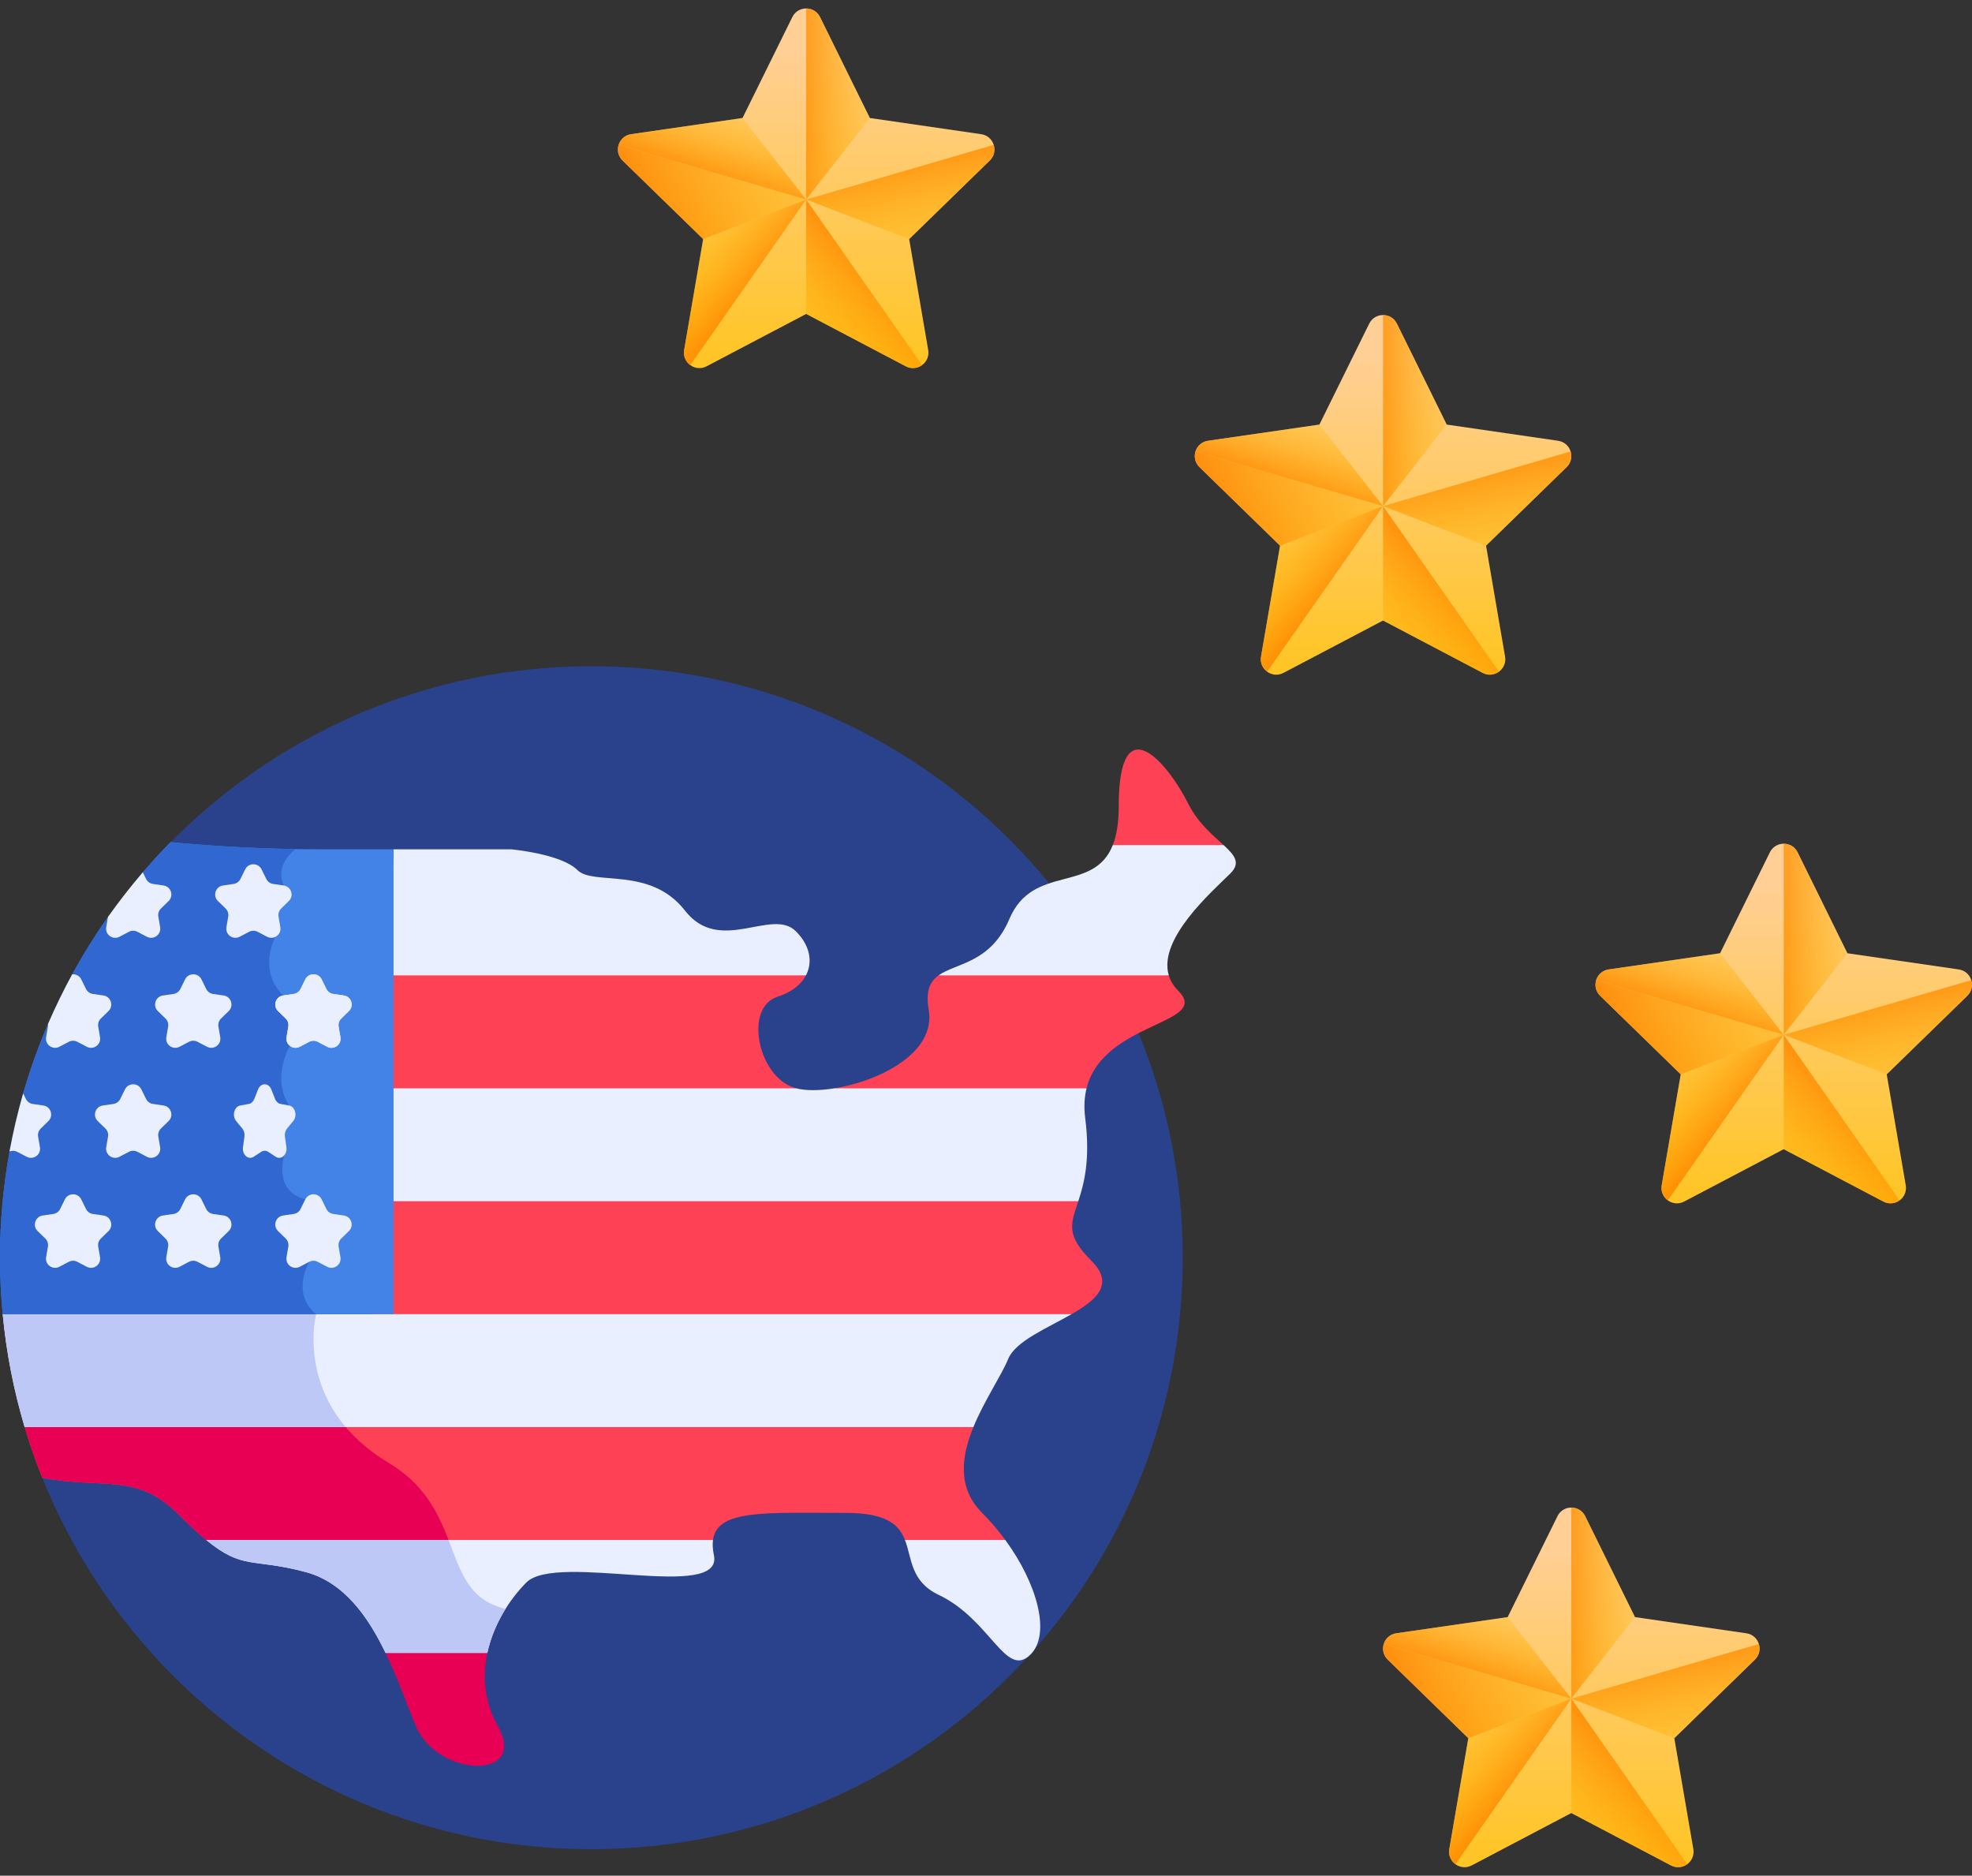 <svg width="817" height="777" viewBox="0 0 817 777" fill="none" xmlns="http://www.w3.org/2000/svg">
<rect x="0" y="0" width="817" height="777" fill="#333333" stroke="none"/>
<g clip-path="url(#clip0)">
<path d="M245.002 275.998C176.13 275.998 113.916 304.434 69.405 350.184L16.871 610.513C52.62 701.55 141.282 766.003 245.002 766.003C380.313 766.003 490.004 656.312 490.004 521.001C490.004 385.69 380.313 275.998 245.002 275.998V275.998Z" fill="#2A428C"/>
<path d="M206.26 715.03C200.554 704.852 199.833 694.348 201.903 684.72L180.181 681.714L159.742 684.72C164.825 695.25 168.652 706.319 172.305 715.03C181.223 736.294 218.949 737.666 206.26 715.03Z" fill="#E80054"/>
<path d="M403.278 591.165L208.843 585.152L9.903 590.119C12.106 597.623 14.654 604.979 17.537 612.166C42.984 616.979 56.534 609.891 73.872 627.229C78.442 631.799 82.199 635.265 85.452 637.943L184.292 642.954L295.387 637.943C297.091 625.135 317.362 626.715 350.307 626.715C367.411 626.715 372.456 631.624 374.921 637.943L398.295 641.952L416.5 637.943C413.632 634.026 410.415 630.231 406.898 626.715C396.475 616.292 398.306 603.306 403.278 591.165V591.165Z" fill="#FF4155"/>
<path d="M161.041 606C151.353 600.181 144.603 593.562 139.927 586.873L9.903 590.119C12.106 597.623 14.654 604.979 17.537 612.166C42.984 616.979 56.534 609.891 73.872 627.229C78.442 631.799 82.199 635.265 85.452 637.943L184.292 642.954L187.691 642.801C183.055 630.612 178.278 616.353 161.041 606V606Z" fill="#E80054"/>
<path d="M452.17 522.28C441.348 511.458 443.663 506.952 446.73 497.611L295.951 493.603L162.016 497.611V543.359H154V547.219L257.997 548.397L443.961 544.388C454.413 538.404 461.819 531.929 452.17 522.28Z" fill="#FF4155"/>
<path d="M488.182 410.471C486.177 408.466 484.909 406.309 484.233 404.058L433.368 401.052L388.843 404.058C385.302 406.599 383.427 410.434 384.776 418.359C387.809 436.178 364.303 447.848 345.685 450.834L410.82 453.84L450.157 450.834C457.036 423.053 502.005 424.294 488.182 410.471V410.471Z" fill="#FF4155"/>
<path d="M322.184 412.872C327.917 411.054 331.881 407.868 333.894 404.058L240.461 401.052L162.017 404.058V450.835L239.961 456.848L329.872 450.835C329.588 450.761 329.311 450.684 329.045 450.599C313.953 445.797 308.122 417.33 322.184 412.872V412.872Z" fill="#FF4155"/>
<path d="M492.298 332.959C484.067 316.496 463.488 291.459 463.488 333.988C463.488 340.947 462.584 346.134 461.027 350.078L481.804 352.082L506.947 350.078C502.563 346.036 496.312 340.987 492.298 332.959Z" fill="#FF4155"/>
<path d="M295.775 644.206C295.27 641.806 295.149 639.735 295.388 637.942H85.452C100.749 650.535 104.629 645.297 126.69 651.237C142.483 655.489 152.417 669.544 159.742 684.719H201.902C204.435 672.933 211.155 662.461 218.092 655.524C230.696 642.92 299.891 663.756 295.775 644.206V644.206Z" fill="#E9EFFF"/>
<path d="M126.69 651.237C142.483 655.489 152.417 669.544 159.742 684.719H201.902C203.328 678.083 206.082 671.863 209.455 666.456C194.14 662.9 190.942 651.128 185.844 637.942H85.452C100.749 650.535 104.629 645.297 126.69 651.237V651.237Z" fill="#BEC8F7"/>
<path d="M443.962 544.389H163.045H1.117C2.642 560.487 5.726 576.128 10.214 591.166H403.277C407.753 580.235 414.776 569.991 417.701 562.922C420.746 555.565 433.795 550.21 443.962 544.389Z" fill="#E9EFFF"/>
<path d="M1.117 544.389C2.642 560.487 5.726 576.128 10.214 591.166H143.233C124.503 569.042 131 544.389 131 544.389H1.117Z" fill="#BEC8F7"/>
<path d="M388.892 660.669C410.499 670.958 416.673 695.652 426.962 685.363C435.424 676.901 429.786 656.087 416.5 637.943H374.921C377.868 645.497 377.126 655.066 388.892 660.669Z" fill="#E9EFFF"/>
<path d="M161.041 404.058H333.894C336.818 398.522 335.621 391.669 329.73 385.777C319.784 375.831 298.177 395.723 283.772 377.203C269.367 358.682 245.874 367.085 239.186 360.397C232.498 353.709 211.748 351.823 211.748 351.823H163.046L161.041 404.058Z" fill="#E9EFFF"/>
<path d="M345.685 450.835C339.483 451.83 333.826 451.861 329.871 450.835H161.041V497.612H446.73C449.058 490.524 451.817 480.653 449.598 463.118C449.01 458.476 449.271 454.417 450.158 450.835H345.685Z" fill="#E9EFFF"/>
<path d="M418.216 380.633C410.377 399.078 396.106 398.846 388.844 404.058H484.234C479.65 388.788 502.467 369.092 509.79 361.769C514.095 357.464 511.553 354.326 506.947 350.078H461.028C453.072 370.235 427.969 357.684 418.216 380.633V380.633Z" fill="#E9EFFF"/>
<path d="M132.864 351.823C111.037 351.823 90.114 350.68 70.67 348.873C66.655 352.939 62.784 357.147 59.059 361.485L44.851 379.697C39.373 387.441 34.339 395.519 29.773 403.89L19.974 424.008C15.917 433.405 12.428 443.103 9.558 453.065L3.971 476.895C1.37 491.204 0 505.941 0 521C0 528.89 0.388 536.689 1.117 544.389H163.045V351.823H132.864Z" fill="#4383E8"/>
<path d="M128.114 522.698C130.728 513.063 126.483 496.836 126.483 496.836C112.967 493.339 117.761 478.57 117.761 478.57C115.023 470.641 119.793 457.949 119.793 457.949C112.253 446.399 120.117 433.259 120.117 433.259C121.984 425.893 117.286 412.38 117.286 412.38C106.619 401.713 114.046 388.111 114.046 388.111C111.967 379.597 117.559 366.811 117.559 366.811C113.619 357.788 122.402 351.824 122.402 351.824L122.262 351.724C104.257 351.423 86.941 350.386 70.67 348.874C66.655 352.94 62.784 357.148 59.059 361.486L44.851 379.698C39.373 387.442 34.339 395.52 29.773 403.891L19.974 424.009C15.917 433.406 12.428 443.104 9.558 453.066L3.971 476.896C1.37 491.204 0 505.941 0 521C0 528.89 0.388 536.689 1.117 544.389H131C120.333 535.777 128.114 522.698 128.114 522.698V522.698Z" fill="#3067D0"/>
<path d="M42.858 503.519L38.469 502.881C37.238 502.702 36.174 501.929 35.623 500.814L33.66 496.836C32.274 494.027 28.268 494.027 26.882 496.836L24.919 500.814C24.369 501.929 23.304 502.702 22.073 502.881L17.684 503.519C14.584 503.969 13.347 507.779 15.59 509.965L18.766 513.061C19.657 513.929 20.063 515.18 19.853 516.406L19.103 520.777C18.573 523.864 21.814 526.219 24.587 524.761L28.513 522.697C29.614 522.118 30.93 522.118 32.03 522.697L35.956 524.761C38.729 526.218 41.97 523.864 41.44 520.777L40.69 516.406C40.48 515.18 40.886 513.929 41.777 513.061L44.953 509.965C47.196 507.779 45.958 503.969 42.858 503.519V503.519Z" fill="#E9EFFF"/>
<path d="M92.659 503.519L88.27 502.881C87.039 502.702 85.975 501.929 85.424 500.814L83.461 496.836C82.075 494.027 78.069 494.027 76.683 496.836L74.72 500.814C74.17 501.929 73.105 502.702 71.874 502.881L67.485 503.519C64.385 503.969 63.147 507.779 65.391 509.965L68.567 513.061C69.458 513.929 69.864 515.18 69.654 516.406L68.904 520.777C68.374 523.864 71.615 526.219 74.388 524.761L78.314 522.697C79.415 522.118 80.73 522.118 81.832 522.697L85.758 524.761C88.531 526.218 91.771 523.864 91.242 520.777L90.492 516.406C90.282 515.18 90.688 513.929 91.579 513.061L94.755 509.965C96.997 507.779 95.759 503.969 92.659 503.519V503.519Z" fill="#E9EFFF"/>
<path d="M142.46 503.519L138.071 502.881C136.84 502.702 135.776 501.929 135.225 500.814L133.262 496.836C131.875 494.027 127.87 494.027 126.483 496.836L124.52 500.814C123.97 501.929 122.905 502.702 121.674 502.881L117.285 503.519C114.185 503.969 112.948 507.779 115.191 509.965L118.367 513.061C119.258 513.929 119.664 515.18 119.454 516.406L118.704 520.777C118.175 523.864 121.415 526.219 124.188 524.761L128.114 522.697C129.215 522.118 130.53 522.118 131.631 522.697L135.557 524.761C138.33 526.218 141.57 523.864 141.041 520.777L140.291 516.406C140.081 515.18 140.487 513.929 141.378 513.061L144.554 509.965C146.798 507.779 145.56 503.969 142.46 503.519V503.519Z" fill="#E9EFFF"/>
<path d="M142.46 412.38L138.071 411.742C136.84 411.563 135.776 410.79 135.225 409.675L133.262 405.697C131.875 402.888 127.87 402.888 126.483 405.697L124.52 409.675C123.97 410.79 122.905 411.563 121.674 411.742L117.285 412.38C114.185 412.83 112.948 416.64 115.191 418.826L118.367 421.922C119.258 422.79 119.664 424.041 119.454 425.267L118.704 429.638C118.175 432.725 121.415 435.08 124.188 433.622L128.114 431.558C129.215 430.979 130.53 430.979 131.631 431.558L135.557 433.622C138.33 435.079 141.57 432.725 141.041 429.638L140.291 425.267C140.081 424.041 140.487 422.79 141.378 421.922L144.554 418.826C146.798 416.64 145.56 412.83 142.46 412.38V412.38Z" fill="#E9EFFF"/>
<path d="M67.759 457.95L63.37 457.312C62.139 457.133 61.075 456.36 60.524 455.245L58.561 451.267C57.174 448.458 53.169 448.458 51.783 451.267L49.82 455.245C49.269 456.36 48.205 457.133 46.974 457.312L42.585 457.95C39.485 458.4 38.247 462.21 40.49 464.396L43.666 467.492C44.557 468.36 44.963 469.611 44.753 470.837L44.003 475.208C43.473 478.295 46.714 480.65 49.487 479.192L53.413 477.128C54.514 476.549 55.829 476.549 56.93 477.128L60.856 479.192C63.629 480.649 66.869 478.295 66.34 475.208L65.59 470.837C65.38 469.611 65.786 468.36 66.677 467.492L69.853 464.396C72.096 462.21 70.858 458.4 67.759 457.95V457.95Z" fill="#E9EFFF"/>
<path d="M119.793 457.95L116.259 457.312C115.268 457.133 114.411 456.36 113.968 455.245L112.388 451.267C111.272 448.458 108.047 448.458 106.93 451.267L105.35 455.245C104.907 456.36 104.05 457.133 103.059 457.312L99.525 457.95C97.029 458.4 96.032 462.21 97.839 464.396L100.396 467.492C101.113 468.36 101.44 469.611 101.271 470.837L100.667 475.208C100.241 478.295 102.85 480.65 105.083 479.192L108.244 477.128C109.13 476.549 110.19 476.549 111.076 477.128L114.237 479.192C116.469 480.649 119.079 478.295 118.653 475.208L118.049 470.837C117.88 469.611 118.207 468.36 118.924 467.492L121.481 464.396C123.286 462.21 122.289 458.4 119.793 457.95V457.95Z" fill="#E9EFFF"/>
<path d="M7.13 477.129L11.056 479.193C13.829 480.65 17.069 478.296 16.54 475.209L15.79 470.838C15.58 469.612 15.986 468.361 16.877 467.493L20.053 464.397C22.296 462.211 21.058 458.401 17.959 457.951L13.57 457.313C12.339 457.134 11.275 456.361 10.724 455.246L9.588 452.945C7.318 460.81 5.429 468.836 3.948 477.004C4.975 476.581 6.136 476.606 7.13 477.129V477.129Z" fill="#E9EFFF"/>
<path d="M142.46 412.38L138.071 411.742C136.84 411.563 135.776 410.79 135.225 409.675L133.262 405.697C131.875 402.888 127.87 402.888 126.483 405.697L124.52 409.675C123.97 410.79 122.905 411.563 121.674 411.742L117.285 412.38C114.185 412.83 112.948 416.64 115.191 418.826L118.367 421.922C119.258 422.79 119.664 424.041 119.454 425.267L118.704 429.638C118.175 432.725 121.415 435.08 124.188 433.622L128.114 431.558C129.215 430.979 130.53 430.979 131.631 431.558L135.557 433.622C138.33 435.079 141.57 432.725 141.041 429.638L140.291 425.267C140.081 424.041 140.487 422.79 141.378 421.922L144.554 418.826C146.798 416.64 145.56 412.83 142.46 412.38V412.38Z" fill="#E9EFFF"/>
<path d="M19.853 425.267L19.103 429.638C18.574 432.725 21.814 435.08 24.587 433.622L28.513 431.558C29.614 430.979 30.93 430.979 32.031 431.558L35.956 433.622C38.729 435.079 41.97 432.725 41.44 429.638L40.69 425.267C40.48 424.041 40.886 422.79 41.777 421.922L44.953 418.826C47.196 416.64 45.958 412.83 42.858 412.38L38.469 411.742C37.238 411.563 36.174 410.79 35.623 409.675L33.66 405.697C32.904 404.166 31.371 403.476 29.907 403.614C26.253 410.295 22.908 417.167 19.877 424.207C19.917 424.556 19.914 424.912 19.853 425.267V425.267Z" fill="#E9EFFF"/>
<path d="M92.659 412.38L88.27 411.742C87.039 411.563 85.975 410.79 85.424 409.675L83.461 405.697C82.075 402.888 78.069 402.888 76.683 405.697L74.72 409.675C74.17 410.79 73.105 411.563 71.874 411.742L67.485 412.38C64.385 412.83 63.147 416.64 65.391 418.826L68.567 421.922C69.458 422.79 69.864 424.041 69.654 425.267L68.904 429.638C68.374 432.725 71.615 435.08 74.388 433.622L78.314 431.558C79.415 430.979 80.73 430.979 81.832 431.558L85.758 433.622C88.531 435.079 91.771 432.725 91.242 429.638L90.492 425.267C90.282 424.041 90.688 422.79 91.579 421.922L94.755 418.826C96.997 416.64 95.759 412.83 92.659 412.38V412.38Z" fill="#E9EFFF"/>
<path d="M44.004 384.069C43.474 387.157 46.715 389.511 49.488 388.053L53.414 385.989C54.515 385.41 55.83 385.41 56.931 385.989L60.857 388.053C63.63 389.51 66.871 387.156 66.341 384.069L65.591 379.698C65.381 378.472 65.787 377.221 66.678 376.353L69.854 373.257C72.097 371.071 70.859 367.261 67.76 366.811L63.371 366.173C62.14 365.994 61.076 365.221 60.525 364.106L59.166 361.351C54.068 367.28 49.248 373.455 44.728 379.858L44.004 384.069Z" fill="#E9EFFF"/>
<path d="M117.559 366.81L113.17 366.172C111.939 365.993 110.875 365.22 110.324 364.105L108.361 360.127C106.975 357.318 102.969 357.318 101.583 360.127L99.62 364.105C99.07 365.22 98.005 365.993 96.774 366.172L92.385 366.81C89.285 367.26 88.047 371.07 90.291 373.256L93.467 376.352C94.358 377.22 94.764 378.471 94.554 379.697L93.804 384.068C93.275 387.156 96.515 389.51 99.288 388.052L103.214 385.988C104.315 385.41 105.63 385.41 106.731 385.988L110.657 388.052C113.43 389.509 116.67 387.155 116.141 384.068L115.391 379.697C115.181 378.471 115.587 377.22 116.478 376.352L119.654 373.256C121.897 371.07 120.659 367.26 117.559 366.81V366.81Z" fill="#E9EFFF"/>
</g>
<g clip-path="url(#clip1)">
<path d="M578.74 134.072L599.374 175.881L645.512 182.585C650.763 183.348 652.859 189.8 649.06 193.504L615.673 226.047L623.555 271.998C624.452 277.227 618.963 281.215 614.267 278.746L573 257.051L531.732 278.746C527.037 281.215 521.548 277.227 522.445 271.998L530.326 226.047L496.94 193.503C493.141 189.8 495.237 183.348 500.488 182.585L546.626 175.881L567.26 134.072C569.608 129.315 576.392 129.315 578.74 134.072Z" fill="url(#paint0_linear)"/>
<path d="M599.373 175.881L578.74 134.072C577.566 131.694 575.283 130.504 573 130.504V209.658L599.373 175.881Z" fill="url(#paint1_linear)"/>
<path d="M615.673 226.046L649.059 193.503C650.934 191.676 651.371 189.181 650.704 187.029L573 209.658L615.673 226.046Z" fill="url(#paint2_linear)"/>
<path d="M621.027 278.244L573 209.658V257.051L614.267 278.746C616.623 279.985 619.179 279.598 621.027 278.244Z" fill="url(#paint3_linear)"/>
<path d="M573 209.658L530.326 226.047L522.445 271.998C521.998 274.603 523.137 276.9 524.972 278.244L573 209.658Z" fill="url(#paint4_linear)"/>
<path d="M495.295 187.03L573 209.658L546.626 175.881L500.488 182.585C497.827 182.971 495.979 184.819 495.295 187.03Z" fill="url(#paint5_linear)"/>
<path d="M530.326 226.046L496.94 193.503C495.066 191.676 494.629 189.181 495.295 187.03L573 209.658L530.326 226.046Z" fill="url(#paint6_linear)"/>
</g>
<g clip-path="url(#clip2)">
<path d="M744.74 353.072L765.374 394.881L811.512 401.585C816.763 402.348 818.859 408.8 815.06 412.504L781.673 445.047L789.555 490.998C790.452 496.227 784.963 500.215 780.267 497.746L739 476.051L697.732 497.746C693.037 500.215 687.548 496.227 688.445 490.998L696.326 445.047L662.94 412.503C659.141 408.8 661.237 402.348 666.488 401.585L712.626 394.881L733.26 353.072C735.608 348.315 742.392 348.315 744.74 353.072Z" fill="url(#paint7_linear)"/>
<path d="M765.373 394.881L744.74 353.072C743.566 350.694 741.283 349.504 739 349.504V428.658L765.373 394.881Z" fill="url(#paint8_linear)"/>
<path d="M781.673 445.046L815.059 412.503C816.934 410.676 817.371 408.181 816.704 406.029L739 428.658L781.673 445.046Z" fill="url(#paint9_linear)"/>
<path d="M787.027 497.244L739 428.658V476.051L780.267 497.746C782.623 498.985 785.179 498.598 787.027 497.244Z" fill="url(#paint10_linear)"/>
<path d="M739 428.658L696.326 445.047L688.445 490.998C687.998 493.603 689.137 495.9 690.972 497.244L739 428.658Z" fill="url(#paint11_linear)"/>
<path d="M661.295 406.03L739 428.658L712.626 394.881L666.488 401.585C663.827 401.971 661.979 403.819 661.295 406.03Z" fill="url(#paint12_linear)"/>
<path d="M696.326 445.046L662.94 412.503C661.066 410.676 660.629 408.181 661.295 406.03L739 428.658L696.326 445.046Z" fill="url(#paint13_linear)"/>
</g>
<g clip-path="url(#clip3)">
<path d="M339.74 7.072L360.374 48.881L406.512 55.585C411.763 56.348 413.859 62.8 410.06 66.504L376.673 99.046L384.555 144.998C385.452 150.227 379.963 154.215 375.267 151.746L334 130.051L292.732 151.746C288.037 154.215 282.548 150.227 283.445 144.998L291.326 99.046L257.94 66.503C254.141 62.8 256.237 56.348 261.488 55.585L307.626 48.88L328.26 7.072C330.608 2.315 337.392 2.315 339.74 7.072Z" fill="url(#paint14_linear)"/>
<path d="M360.373 48.881L339.74 7.072C338.566 4.694 336.283 3.504 334 3.504V82.658L360.373 48.881Z" fill="url(#paint15_linear)"/>
<path d="M376.673 99.046L410.059 66.503C411.934 64.676 412.371 62.181 411.704 60.029L334 82.658L376.673 99.046Z" fill="url(#paint16_linear)"/>
<path d="M382.027 151.244L334 82.658V130.051L375.267 151.746C377.623 152.985 380.179 152.598 382.027 151.244Z" fill="url(#paint17_linear)"/>
<path d="M334 82.658L291.326 99.046L283.445 144.998C282.998 147.603 284.137 149.9 285.972 151.244L334 82.658Z" fill="url(#paint18_linear)"/>
<path d="M256.295 60.03L334 82.658L307.626 48.88L261.488 55.585C258.827 55.971 256.979 57.819 256.295 60.03Z" fill="url(#paint19_linear)"/>
<path d="M291.326 99.046L257.94 66.503C256.066 64.676 255.629 62.181 256.295 60.03L334 82.658L291.326 99.046Z" fill="url(#paint20_linear)"/>
</g>
<g clip-path="url(#clip4)">
<path d="M656.74 628.072L677.374 669.881L723.512 676.585C728.763 677.348 730.859 683.8 727.06 687.504L693.673 720.047L701.555 765.998C702.452 771.227 696.963 775.215 692.267 772.746L651 751.051L609.732 772.746C605.037 775.215 599.548 771.227 600.445 765.998L608.326 720.047L574.94 687.503C571.141 683.8 573.237 677.348 578.488 676.585L624.626 669.881L645.26 628.072C647.608 623.315 654.392 623.315 656.74 628.072Z" fill="url(#paint21_linear)"/>
<path d="M677.373 669.881L656.74 628.072C655.566 625.694 653.283 624.504 651 624.504V703.658L677.373 669.881Z" fill="url(#paint22_linear)"/>
<path d="M693.673 720.046L727.059 687.503C728.934 685.676 729.371 683.181 728.704 681.029L651 703.658L693.673 720.046Z" fill="url(#paint23_linear)"/>
<path d="M699.027 772.244L651 703.658V751.051L692.267 772.746C694.623 773.985 697.179 773.598 699.027 772.244Z" fill="url(#paint24_linear)"/>
<path d="M651 703.658L608.326 720.047L600.445 765.998C599.998 768.603 601.137 770.9 602.972 772.244L651 703.658Z" fill="url(#paint25_linear)"/>
<path d="M573.295 681.03L651 703.658L624.626 669.881L578.488 676.585C575.827 676.971 573.979 678.819 573.295 681.03Z" fill="url(#paint26_linear)"/>
<path d="M608.326 720.046L574.94 687.503C573.066 685.676 572.629 683.181 573.295 681.03L651 703.658L608.326 720.046Z" fill="url(#paint27_linear)"/>
</g>
<defs>
<linearGradient id="paint0_linear" x1="573.002" y1="147.88" x2="573.002" y2="320.008" gradientUnits="userSpaceOnUse">
<stop stop-color="#FFCF95"/>
<stop offset="0.427" stop-color="#FFC954"/>
<stop offset="1" stop-color="#FFC200"/>
</linearGradient>
<linearGradient id="paint1_linear" x1="613.433" y1="170.077" x2="561.399" y2="170.077" gradientUnits="userSpaceOnUse">
<stop stop-color="#FFC200" stop-opacity="0"/>
<stop offset="0.203" stop-color="#FFBB00" stop-opacity="0.203"/>
<stop offset="0.499" stop-color="#FFA700" stop-opacity="0.499"/>
<stop offset="0.852" stop-color="#FF8800" stop-opacity="0.852"/>
<stop offset="1" stop-color="#FF7800"/>
</linearGradient>
<linearGradient id="paint2_linear" x1="622.322" y1="249.8" x2="608.542" y2="181.938" gradientUnits="userSpaceOnUse">
<stop stop-color="#FFC200" stop-opacity="0"/>
<stop offset="0.203" stop-color="#FFBB00" stop-opacity="0.203"/>
<stop offset="0.499" stop-color="#FFA700" stop-opacity="0.499"/>
<stop offset="0.852" stop-color="#FF8800" stop-opacity="0.852"/>
<stop offset="1" stop-color="#FF7800"/>
</linearGradient>
<linearGradient id="paint3_linear" x1="555.504" y1="285.463" x2="609.475" y2="231.492" gradientUnits="userSpaceOnUse">
<stop stop-color="#FFC200" stop-opacity="0"/>
<stop offset="0.203" stop-color="#FFBB00" stop-opacity="0.203"/>
<stop offset="0.499" stop-color="#FFA700" stop-opacity="0.499"/>
<stop offset="0.852" stop-color="#FF8800" stop-opacity="0.852"/>
<stop offset="1" stop-color="#FF7800"/>
</linearGradient>
<linearGradient id="paint4_linear" x1="517.016" y1="217.211" x2="556.797" y2="250.492" gradientUnits="userSpaceOnUse">
<stop stop-color="#FFC200" stop-opacity="0"/>
<stop offset="0.203" stop-color="#FFBB00" stop-opacity="0.203"/>
<stop offset="0.499" stop-color="#FFA700" stop-opacity="0.499"/>
<stop offset="0.852" stop-color="#FF8800" stop-opacity="0.852"/>
<stop offset="1" stop-color="#FF7800"/>
</linearGradient>
<linearGradient id="paint5_linear" x1="546.838" y1="162.313" x2="530.717" y2="208.074" gradientUnits="userSpaceOnUse">
<stop stop-color="#FFC200" stop-opacity="0"/>
<stop offset="0.203" stop-color="#FFBB00" stop-opacity="0.203"/>
<stop offset="0.499" stop-color="#FFA700" stop-opacity="0.499"/>
<stop offset="0.852" stop-color="#FF8800" stop-opacity="0.852"/>
<stop offset="1" stop-color="#FF7800"/>
</linearGradient>
<linearGradient id="paint6_linear" x1="607.519" y1="167.092" x2="489.086" y2="217.533" gradientUnits="userSpaceOnUse">
<stop stop-color="#FFC200" stop-opacity="0"/>
<stop offset="0.203" stop-color="#FFBB00" stop-opacity="0.203"/>
<stop offset="0.499" stop-color="#FFA700" stop-opacity="0.499"/>
<stop offset="0.852" stop-color="#FF8800" stop-opacity="0.852"/>
<stop offset="1" stop-color="#FF7800"/>
</linearGradient>
<linearGradient id="paint7_linear" x1="739.002" y1="366.88" x2="739.002" y2="539.008" gradientUnits="userSpaceOnUse">
<stop stop-color="#FFCF95"/>
<stop offset="0.427" stop-color="#FFC954"/>
<stop offset="1" stop-color="#FFC200"/>
</linearGradient>
<linearGradient id="paint8_linear" x1="779.433" y1="389.077" x2="727.399" y2="389.077" gradientUnits="userSpaceOnUse">
<stop stop-color="#FFC200" stop-opacity="0"/>
<stop offset="0.203" stop-color="#FFBB00" stop-opacity="0.203"/>
<stop offset="0.499" stop-color="#FFA700" stop-opacity="0.499"/>
<stop offset="0.852" stop-color="#FF8800" stop-opacity="0.852"/>
<stop offset="1" stop-color="#FF7800"/>
</linearGradient>
<linearGradient id="paint9_linear" x1="788.322" y1="468.8" x2="774.542" y2="400.938" gradientUnits="userSpaceOnUse">
<stop stop-color="#FFC200" stop-opacity="0"/>
<stop offset="0.203" stop-color="#FFBB00" stop-opacity="0.203"/>
<stop offset="0.499" stop-color="#FFA700" stop-opacity="0.499"/>
<stop offset="0.852" stop-color="#FF8800" stop-opacity="0.852"/>
<stop offset="1" stop-color="#FF7800"/>
</linearGradient>
<linearGradient id="paint10_linear" x1="721.504" y1="504.463" x2="775.475" y2="450.492" gradientUnits="userSpaceOnUse">
<stop stop-color="#FFC200" stop-opacity="0"/>
<stop offset="0.203" stop-color="#FFBB00" stop-opacity="0.203"/>
<stop offset="0.499" stop-color="#FFA700" stop-opacity="0.499"/>
<stop offset="0.852" stop-color="#FF8800" stop-opacity="0.852"/>
<stop offset="1" stop-color="#FF7800"/>
</linearGradient>
<linearGradient id="paint11_linear" x1="683.016" y1="436.211" x2="722.797" y2="469.492" gradientUnits="userSpaceOnUse">
<stop stop-color="#FFC200" stop-opacity="0"/>
<stop offset="0.203" stop-color="#FFBB00" stop-opacity="0.203"/>
<stop offset="0.499" stop-color="#FFA700" stop-opacity="0.499"/>
<stop offset="0.852" stop-color="#FF8800" stop-opacity="0.852"/>
<stop offset="1" stop-color="#FF7800"/>
</linearGradient>
<linearGradient id="paint12_linear" x1="712.838" y1="381.313" x2="696.717" y2="427.074" gradientUnits="userSpaceOnUse">
<stop stop-color="#FFC200" stop-opacity="0"/>
<stop offset="0.203" stop-color="#FFBB00" stop-opacity="0.203"/>
<stop offset="0.499" stop-color="#FFA700" stop-opacity="0.499"/>
<stop offset="0.852" stop-color="#FF8800" stop-opacity="0.852"/>
<stop offset="1" stop-color="#FF7800"/>
</linearGradient>
<linearGradient id="paint13_linear" x1="773.519" y1="386.092" x2="655.086" y2="436.533" gradientUnits="userSpaceOnUse">
<stop stop-color="#FFC200" stop-opacity="0"/>
<stop offset="0.203" stop-color="#FFBB00" stop-opacity="0.203"/>
<stop offset="0.499" stop-color="#FFA700" stop-opacity="0.499"/>
<stop offset="0.852" stop-color="#FF8800" stop-opacity="0.852"/>
<stop offset="1" stop-color="#FF7800"/>
</linearGradient>
<linearGradient id="paint14_linear" x1="334.002" y1="20.88" x2="334.002" y2="193.008" gradientUnits="userSpaceOnUse">
<stop stop-color="#FFCF95"/>
<stop offset="0.427" stop-color="#FFC954"/>
<stop offset="1" stop-color="#FFC200"/>
</linearGradient>
<linearGradient id="paint15_linear" x1="374.433" y1="43.077" x2="322.399" y2="43.077" gradientUnits="userSpaceOnUse">
<stop stop-color="#FFC200" stop-opacity="0"/>
<stop offset="0.203" stop-color="#FFBB00" stop-opacity="0.203"/>
<stop offset="0.499" stop-color="#FFA700" stop-opacity="0.499"/>
<stop offset="0.852" stop-color="#FF8800" stop-opacity="0.852"/>
<stop offset="1" stop-color="#FF7800"/>
</linearGradient>
<linearGradient id="paint16_linear" x1="383.322" y1="122.8" x2="369.542" y2="54.938" gradientUnits="userSpaceOnUse">
<stop stop-color="#FFC200" stop-opacity="0"/>
<stop offset="0.203" stop-color="#FFBB00" stop-opacity="0.203"/>
<stop offset="0.499" stop-color="#FFA700" stop-opacity="0.499"/>
<stop offset="0.852" stop-color="#FF8800" stop-opacity="0.852"/>
<stop offset="1" stop-color="#FF7800"/>
</linearGradient>
<linearGradient id="paint17_linear" x1="316.504" y1="158.463" x2="370.475" y2="104.492" gradientUnits="userSpaceOnUse">
<stop stop-color="#FFC200" stop-opacity="0"/>
<stop offset="0.203" stop-color="#FFBB00" stop-opacity="0.203"/>
<stop offset="0.499" stop-color="#FFA700" stop-opacity="0.499"/>
<stop offset="0.852" stop-color="#FF8800" stop-opacity="0.852"/>
<stop offset="1" stop-color="#FF7800"/>
</linearGradient>
<linearGradient id="paint18_linear" x1="278.016" y1="90.211" x2="317.797" y2="123.492" gradientUnits="userSpaceOnUse">
<stop stop-color="#FFC200" stop-opacity="0"/>
<stop offset="0.203" stop-color="#FFBB00" stop-opacity="0.203"/>
<stop offset="0.499" stop-color="#FFA700" stop-opacity="0.499"/>
<stop offset="0.852" stop-color="#FF8800" stop-opacity="0.852"/>
<stop offset="1" stop-color="#FF7800"/>
</linearGradient>
<linearGradient id="paint19_linear" x1="307.838" y1="35.313" x2="291.717" y2="81.074" gradientUnits="userSpaceOnUse">
<stop stop-color="#FFC200" stop-opacity="0"/>
<stop offset="0.203" stop-color="#FFBB00" stop-opacity="0.203"/>
<stop offset="0.499" stop-color="#FFA700" stop-opacity="0.499"/>
<stop offset="0.852" stop-color="#FF8800" stop-opacity="0.852"/>
<stop offset="1" stop-color="#FF7800"/>
</linearGradient>
<linearGradient id="paint20_linear" x1="368.519" y1="40.092" x2="250.086" y2="90.533" gradientUnits="userSpaceOnUse">
<stop stop-color="#FFC200" stop-opacity="0"/>
<stop offset="0.203" stop-color="#FFBB00" stop-opacity="0.203"/>
<stop offset="0.499" stop-color="#FFA700" stop-opacity="0.499"/>
<stop offset="0.852" stop-color="#FF8800" stop-opacity="0.852"/>
<stop offset="1" stop-color="#FF7800"/>
</linearGradient>
<linearGradient id="paint21_linear" x1="651.002" y1="641.88" x2="651.002" y2="814.008" gradientUnits="userSpaceOnUse">
<stop stop-color="#FFCF95"/>
<stop offset="0.427" stop-color="#FFC954"/>
<stop offset="1" stop-color="#FFC200"/>
</linearGradient>
<linearGradient id="paint22_linear" x1="691.433" y1="664.077" x2="639.399" y2="664.077" gradientUnits="userSpaceOnUse">
<stop stop-color="#FFC200" stop-opacity="0"/>
<stop offset="0.203" stop-color="#FFBB00" stop-opacity="0.203"/>
<stop offset="0.499" stop-color="#FFA700" stop-opacity="0.499"/>
<stop offset="0.852" stop-color="#FF8800" stop-opacity="0.852"/>
<stop offset="1" stop-color="#FF7800"/>
</linearGradient>
<linearGradient id="paint23_linear" x1="700.322" y1="743.8" x2="686.542" y2="675.938" gradientUnits="userSpaceOnUse">
<stop stop-color="#FFC200" stop-opacity="0"/>
<stop offset="0.203" stop-color="#FFBB00" stop-opacity="0.203"/>
<stop offset="0.499" stop-color="#FFA700" stop-opacity="0.499"/>
<stop offset="0.852" stop-color="#FF8800" stop-opacity="0.852"/>
<stop offset="1" stop-color="#FF7800"/>
</linearGradient>
<linearGradient id="paint24_linear" x1="633.504" y1="779.463" x2="687.475" y2="725.492" gradientUnits="userSpaceOnUse">
<stop stop-color="#FFC200" stop-opacity="0"/>
<stop offset="0.203" stop-color="#FFBB00" stop-opacity="0.203"/>
<stop offset="0.499" stop-color="#FFA700" stop-opacity="0.499"/>
<stop offset="0.852" stop-color="#FF8800" stop-opacity="0.852"/>
<stop offset="1" stop-color="#FF7800"/>
</linearGradient>
<linearGradient id="paint25_linear" x1="595.016" y1="711.211" x2="634.797" y2="744.492" gradientUnits="userSpaceOnUse">
<stop stop-color="#FFC200" stop-opacity="0"/>
<stop offset="0.203" stop-color="#FFBB00" stop-opacity="0.203"/>
<stop offset="0.499" stop-color="#FFA700" stop-opacity="0.499"/>
<stop offset="0.852" stop-color="#FF8800" stop-opacity="0.852"/>
<stop offset="1" stop-color="#FF7800"/>
</linearGradient>
<linearGradient id="paint26_linear" x1="624.838" y1="656.313" x2="608.717" y2="702.074" gradientUnits="userSpaceOnUse">
<stop stop-color="#FFC200" stop-opacity="0"/>
<stop offset="0.203" stop-color="#FFBB00" stop-opacity="0.203"/>
<stop offset="0.499" stop-color="#FFA700" stop-opacity="0.499"/>
<stop offset="0.852" stop-color="#FF8800" stop-opacity="0.852"/>
<stop offset="1" stop-color="#FF7800"/>
</linearGradient>
<linearGradient id="paint27_linear" x1="685.519" y1="661.092" x2="567.086" y2="711.533" gradientUnits="userSpaceOnUse">
<stop stop-color="#FFC200" stop-opacity="0"/>
<stop offset="0.203" stop-color="#FFBB00" stop-opacity="0.203"/>
<stop offset="0.499" stop-color="#FFA700" stop-opacity="0.499"/>
<stop offset="0.852" stop-color="#FF8800" stop-opacity="0.852"/>
<stop offset="1" stop-color="#FF7800"/>
</linearGradient>
<clipPath id="clip0">
<rect width="512" height="512" fill="white" transform="translate(0 265)"/>
</clipPath>
<clipPath id="clip1">
<rect width="156" height="156" fill="white" transform="translate(495 127)"/>
</clipPath>
<clipPath id="clip2">
<rect width="156" height="156" fill="white" transform="translate(661 346)"/>
</clipPath>
<clipPath id="clip3">
<rect width="156" height="156" fill="white" transform="translate(256)"/>
</clipPath>
<clipPath id="clip4">
<rect width="156" height="156" fill="white" transform="translate(573 621)"/>
</clipPath>
</defs>
</svg>

